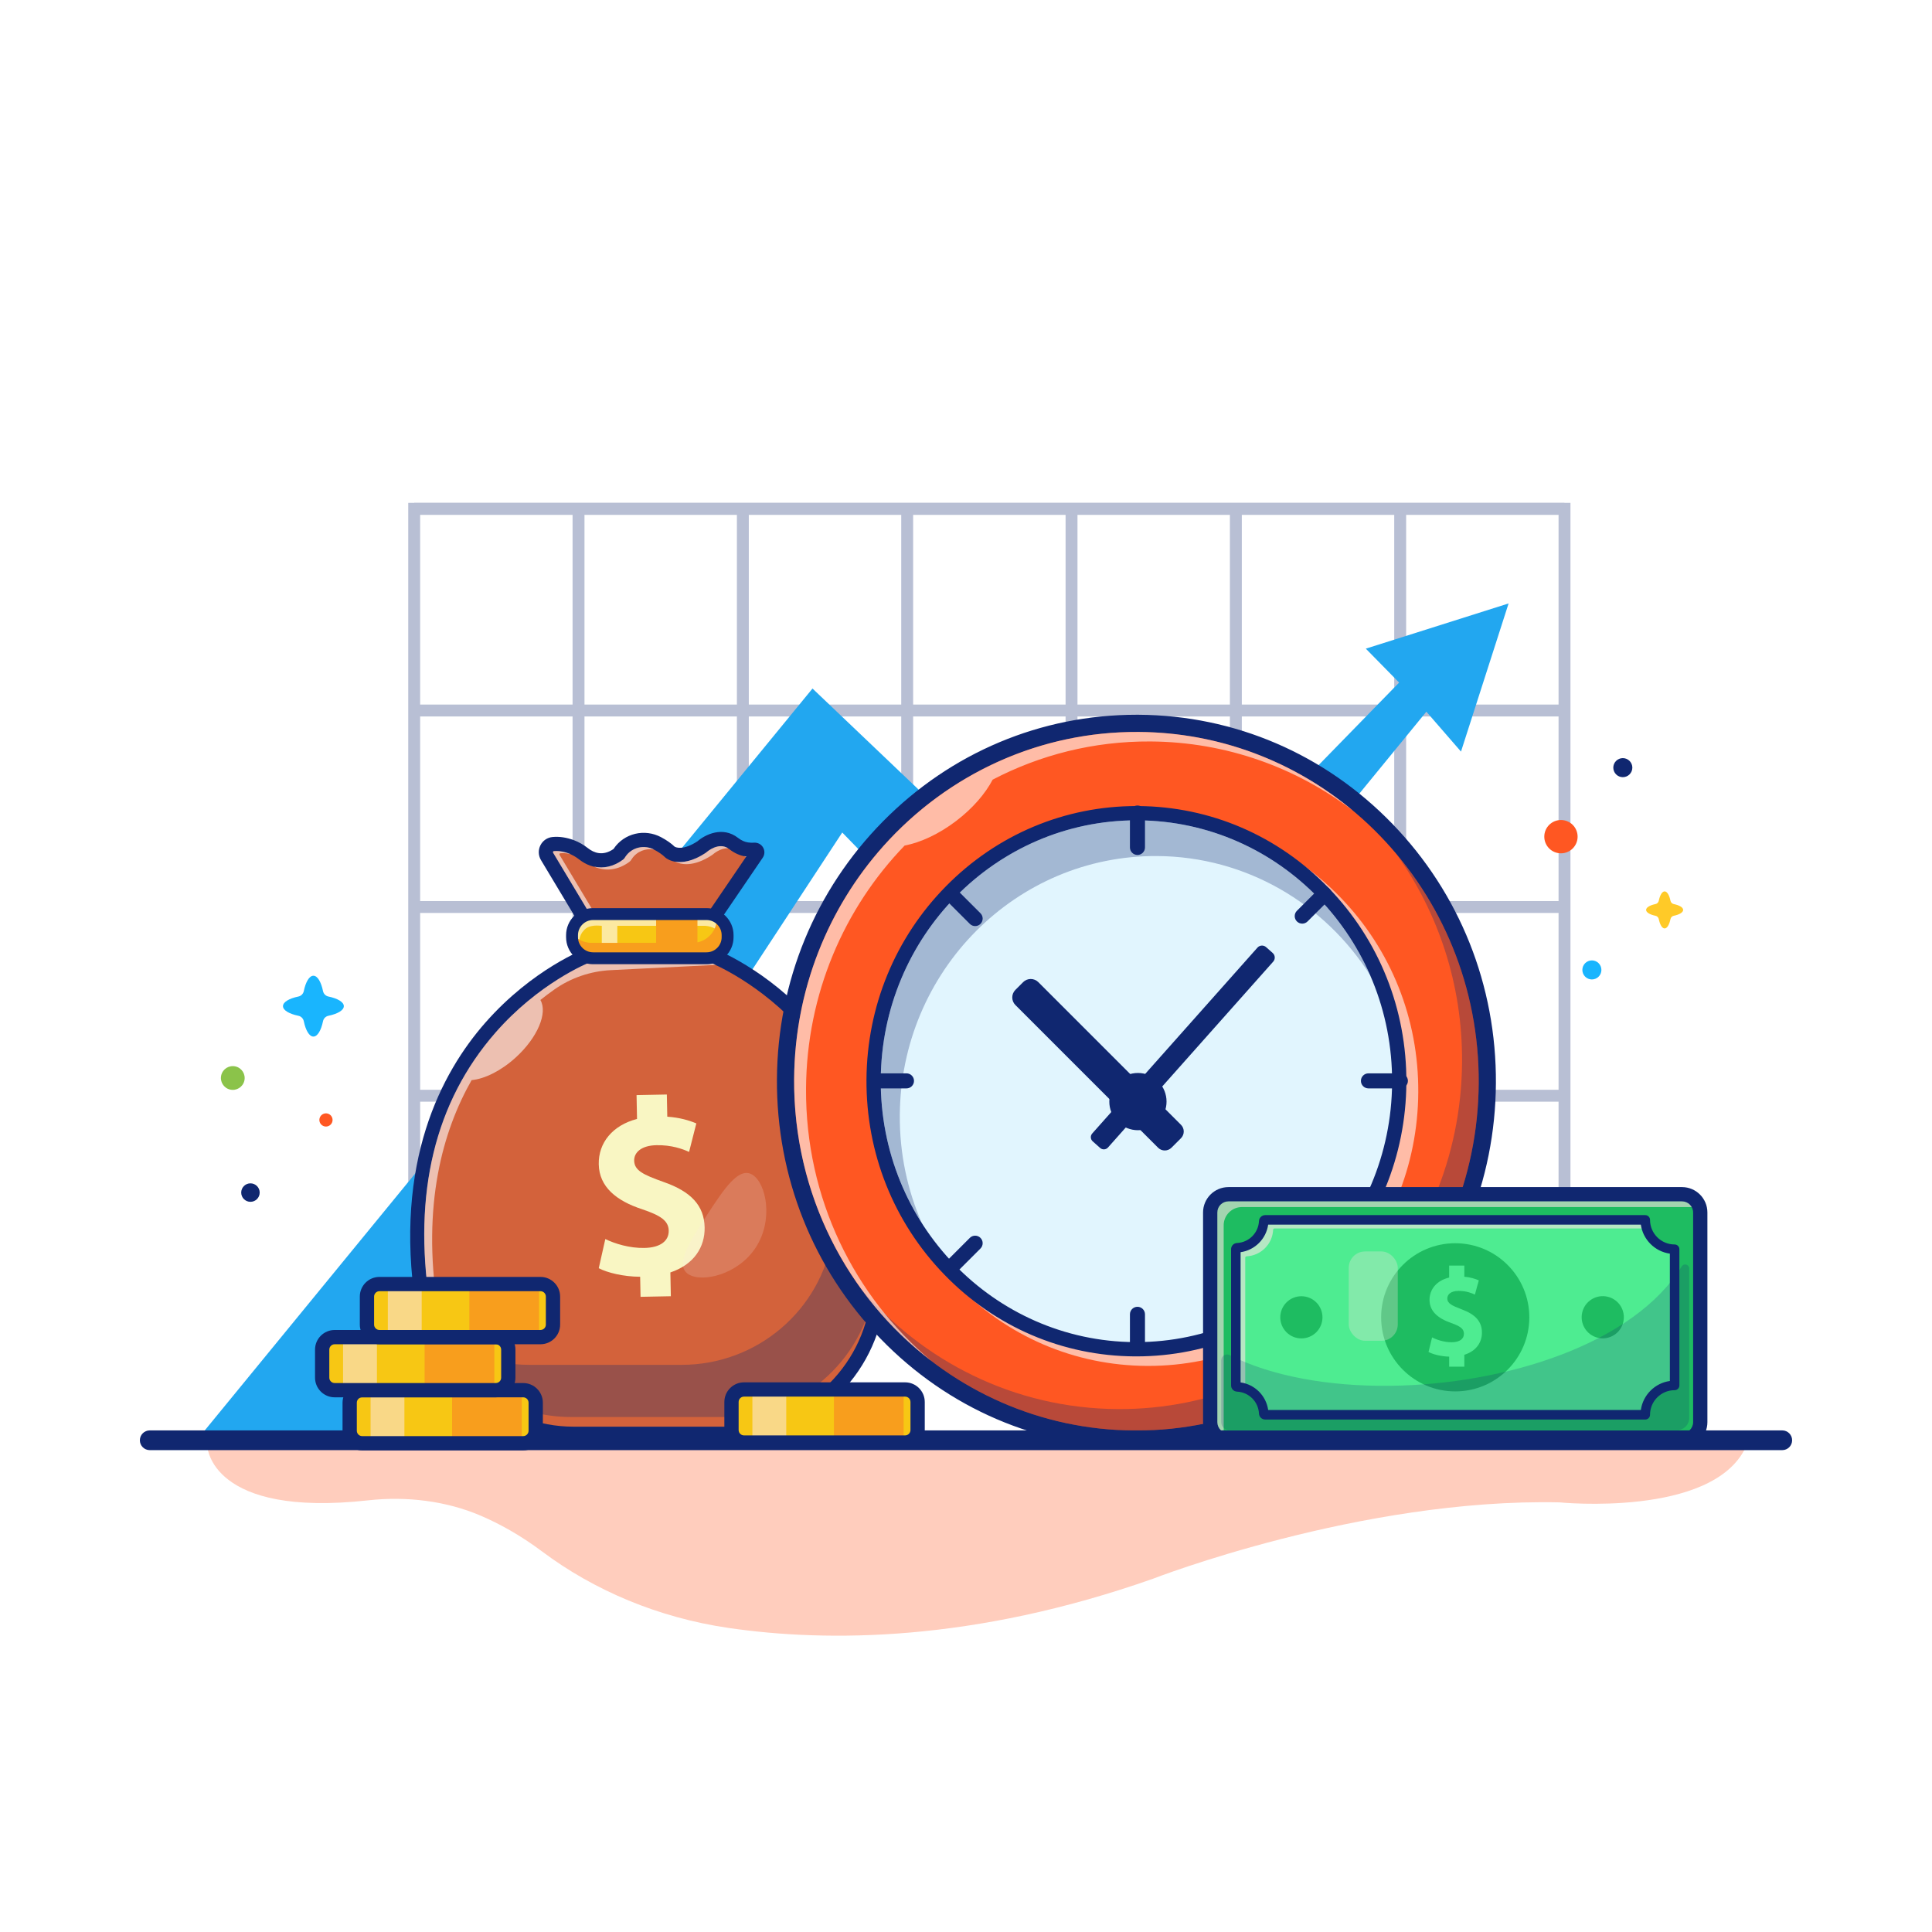<?xml version="1.0" encoding="UTF-8"?>
<svg id="uuid-6a305fb1-0f17-4c6e-b092-f65068b920d5" data-name="Layer 1" xmlns="http://www.w3.org/2000/svg" viewBox="0 0 4000 4000">
  <defs>
    <style>
      .uuid-61104e3d-c0b5-428a-a99f-cda19e49cab1 {
        fill: #f89e1d;
      }

      .uuid-61104e3d-c0b5-428a-a99f-cda19e49cab1, .uuid-f0b2a7fa-2a15-4ea1-8fa8-64b09bc34f6b, .uuid-b365e096-c5bf-4baa-8baa-c302db86ed4d, .uuid-2488e1a8-5c0f-469a-a015-461756a56465, .uuid-78ad6b02-e408-44a7-92a3-2558e13a2b1c, .uuid-ad22c620-a4c7-4479-ad1d-81949ae1ef61, .uuid-821f9a29-bcd3-4ec9-b2c6-da20a2f95c7b, .uuid-64ba3af1-7ee7-44fb-aee5-b5c70802f99e, .uuid-aca2bbeb-3c79-44c9-aab7-86b63b52abaa, .uuid-643489dd-b678-4675-81a3-a92ebe2ccaa8, .uuid-6f00406d-9b17-4074-a938-f3f1dfcb5f05, .uuid-203e65da-a239-4bad-846c-fbb7ad4885ab, .uuid-af5ae2cb-3dc9-4f5c-854f-003e98435fab, .uuid-27213c59-0202-45e4-bce1-643b3d226d03, .uuid-bd2dd4fc-9238-4b91-a27b-d031295df366 {
        stroke-width: 0px;
      }

      .uuid-f0b2a7fa-2a15-4ea1-8fa8-64b09bc34f6b {
        fill: #e1f5fe;
      }

      .uuid-b365e096-c5bf-4baa-8baa-c302db86ed4d {
        fill: #19b5fe;
      }

      .uuid-f0352e30-dbf6-4c08-934f-55ec34494f0c {
        opacity: .6;
      }

      .uuid-2488e1a8-5c0f-469a-a015-461756a56465 {
        fill: #1ebc61;
      }

      .uuid-556a40c5-b160-401d-a706-5b5c06827cf1 {
        opacity: .2;
      }

      .uuid-78ad6b02-e408-44a7-92a3-2558e13a2b1c {
        fill: #f9f6c3;
      }

      .uuid-ad22c620-a4c7-4479-ad1d-81949ae1ef61 {
        fill: #8bc34a;
      }

      .uuid-821f9a29-bcd3-4ec9-b2c6-da20a2f95c7b {
        fill: #102770;
      }

      .uuid-44ea8a8b-ad32-40ef-8ced-61f38b72f82a {
        opacity: .19;
      }

      .uuid-64ba3af1-7ee7-44fb-aee5-b5c70802f99e {
        fill: #fff;
      }

      .uuid-dc1d4974-8dc2-457d-9ce9-48d644511761 {
        opacity: .3;
      }

      .uuid-aca2bbeb-3c79-44c9-aab7-86b63b52abaa {
        fill: #f7c714;
      }

      .uuid-2eee77fe-cc89-4e6f-824a-12f95d5690af {
        opacity: .55;
      }

      .uuid-643489dd-b678-4675-81a3-a92ebe2ccaa8 {
        fill: #22a7f0;
      }

      .uuid-6f00406d-9b17-4074-a938-f3f1dfcb5f05 {
        fill: #d3623b;
      }

      .uuid-203e65da-a239-4bad-846c-fbb7ad4885ab {
        fill: #ff5722;
      }

      .uuid-af5ae2cb-3dc9-4f5c-854f-003e98435fab {
        fill: #fce5e5;
      }

      .uuid-27213c59-0202-45e4-bce1-643b3d226d03 {
        fill: #4eec91;
      }

      .uuid-bd2dd4fc-9238-4b91-a27b-d031295df366 {
        fill: #ffca28;
      }
    </style>
  </defs>
  <rect class="uuid-64ba3af1-7ee7-44fb-aee5-b5c70802f99e" width="4000" height="4000"/>
  <g class="uuid-dc1d4974-8dc2-457d-9ce9-48d644511761">
    <polygon class="uuid-821f9a29-bcd3-4ec9-b2c6-da20a2f95c7b" points="3251.48 2739.61 3226.85 2739.61 3226.85 1065.79 869.86 1065.79 869.86 2739.61 845.23 2739.61 845.23 1041.16 3251.48 1041.16 3251.48 2739.61"/>
    <rect class="uuid-821f9a29-bcd3-4ec9-b2c6-da20a2f95c7b" x="857.53" y="1041.2" width="2381.63" height="24.63"/>
    <rect class="uuid-821f9a29-bcd3-4ec9-b2c6-da20a2f95c7b" x="857.53" y="1458.71" width="2381.63" height="24.63"/>
    <rect class="uuid-821f9a29-bcd3-4ec9-b2c6-da20a2f95c7b" x="857.53" y="1865.53" width="2381.63" height="24.63"/>
    <rect class="uuid-821f9a29-bcd3-4ec9-b2c6-da20a2f95c7b" x="857.53" y="2256.29" width="2381.63" height="24.63"/>
    <rect class="uuid-821f9a29-bcd3-4ec9-b2c6-da20a2f95c7b" x="857.53" y="2727.33" width="2381.63" height="24.63"/>
    <rect class="uuid-821f9a29-bcd3-4ec9-b2c6-da20a2f95c7b" x="1185.46" y="1053.47" width="24.63" height="1686.14"/>
    <rect class="uuid-821f9a29-bcd3-4ec9-b2c6-da20a2f95c7b" x="1525.69" y="1053.47" width="24.63" height="1686.14"/>
    <rect class="uuid-821f9a29-bcd3-4ec9-b2c6-da20a2f95c7b" x="1865.92" y="1053.47" width="24.63" height="1686.14"/>
    <rect class="uuid-821f9a29-bcd3-4ec9-b2c6-da20a2f95c7b" x="2206.16" y="1053.47" width="24.63" height="1686.14"/>
    <rect class="uuid-821f9a29-bcd3-4ec9-b2c6-da20a2f95c7b" x="2546.39" y="1053.47" width="24.63" height="1686.14"/>
    <rect class="uuid-821f9a29-bcd3-4ec9-b2c6-da20a2f95c7b" x="2886.62" y="1053.47" width="24.63" height="1686.14"/>
  </g>
  <polygon class="uuid-643489dd-b678-4675-81a3-a92ebe2ccaa8" points="420.86 2965.25 1682.2 1425.52 2305.48 2019.24 2896.73 1413.21 2827.76 1342.97 3123.38 1249.36 3024.84 1556.09 2953.14 1473.49 2413.88 2132.56 2277.89 2272.91 1743.79 1723.61 925.89 2970.17 420.86 2965.25"/>
  <g>
    <g>
      <path class="uuid-6f00406d-9b17-4074-a938-f3f1dfcb5f05" d="m1469.82,1976.67l-124.44-25.62-124.44,25.62s-431.88,159.85-345.63,725.03c23.47,153.82,156.84,266.85,312.44,266.85h315.26c155.6,0,288.96-113.03,312.44-266.85,86.25-565.18-345.63-725.03-345.63-725.03Z"/>
      <path class="uuid-821f9a29-bcd3-4ec9-b2c6-da20a2f95c7b" d="m1503.01,2983.34h-315.26c-78.88,0-155.36-28.15-215.35-79.27-60.16-51.26-99.82-122.33-111.7-200.13-45.41-297.58,53.23-483.16,143.98-586.45,98.52-112.13,206.58-153,211.13-154.68.7-.26,1.42-.46,2.15-.62l124.44-25.62c1.97-.41,3.99-.41,5.96,0l124.44,25.62c.73.15,1.45.36,2.15.62,4.55,1.68,112.61,42.55,211.13,154.68,90.75,103.28,189.39,288.86,143.98,586.45-11.87,77.79-51.54,148.87-111.7,200.13-59.99,51.12-136.47,79.27-215.35,79.27Zm-277.89-992.43c-10.74,4.25-110.34,45.56-199.17,147.17-125.25,143.25-171.02,332.14-136.03,561.41,22.12,144.97,150.16,254.3,297.83,254.3h315.26c147.67,0,275.7-109.32,297.83-254.3,43.69-286.33-50.36-463.92-136.96-562.48-88.85-101.13-187.49-141.87-198.23-146.1l-120.27-24.76-120.26,24.76Z"/>
    </g>
    <g class="uuid-dc1d4974-8dc2-457d-9ce9-48d644511761">
      <path class="uuid-821f9a29-bcd3-4ec9-b2c6-da20a2f95c7b" d="m897.35,2755.59c51.52,106.66,161.15,178.19,284.91,178.19h315.26c155.6,0,288.96-113.03,312.44-266.85,14.16-92.79,14.29-174.59,4.72-246.61.88,4.78,1.71,9.62,2.5,14.49-20.96-129.13-73.58-225.32-131.75-295.27,2.64,3.19,5.27,6.43,7.89,9.72,13.3,38.75,23.63,81.36,29.85,128.1,0,0,0,0,0-.01,14.79,80.16,17.27,173.44.77,281.58-23.47,153.82-156.84,266.85-312.44,266.85h-315.26c-74.67,0-144.16-26.11-198.9-70.19,0,0,0,0,0,0Z"/>
    </g>
    <g class="uuid-f0352e30-dbf6-4c08-934f-55ec34494f0c">
      <path class="uuid-64ba3af1-7ee7-44fb-aee5-b5c70802f99e" d="m1264.6,2008.59l217.3-10.84c-8.37-3.94-14.06-6.26-16.18-7.1l-120.34-24.77-120.33,24.77c-10.66,4.22-110.36,45.53-199.27,147.22-125.32,143.32-171.11,332.28-136.11,561.64,15.45,101.28,82.59,185.12,171.97,226.55-81.27-44.13-141.29-124.08-155.84-219.42-32.43-212.48,10.84-365.24,70.64-470.37,26.63-2.45,60.55-18.95,90.98-46.54,45.47-41.23,67.03-92.64,51.39-119.37,9.78-7.8,19.35-14.96,28.56-21.47,34.44-24.32,75.13-38.21,117.24-40.31Zm99.08-38.15l24.88,5.12-42.52-1.49,17.64-3.63Z"/>
    </g>
    <g>
      <path class="uuid-6f00406d-9b17-4074-a938-f3f1dfcb5f05" d="m1209.84,1901.64l-77.15-128.58c-6.31-10.51.35-24.19,12.54-25.4,9.8-.97,22.56-.02,37.97,5.74,9.21,3.44,17.69,8.58,25.43,14.64,11.84,9.26,39.63,24.71,72.57,0,0,0,.58-1.05,1.75-2.78,17.39-25.72,51.62-33.43,79.01-18.8,8.8,4.7,18.22,10.75,25.38,17.92,0,0,21.96,18.3,65.88-10.98,0,0,34.45-31.32,65.69-7.05,8.19,6.36,17.61,10.98,27.88,12.45,4.74.68,9.97,1.01,15.29.6,4.41-.34,7.3,4.46,4.81,8.11l-110.01,161.57-230.58,10.98-16.47-38.43Z"/>
      <path class="uuid-821f9a29-bcd3-4ec9-b2c6-da20a2f95c7b" d="m1226.3,1954.86c-5.89,0-11.25-3.5-13.58-8.96l-16.07-37.51-76.63-127.72c-5.62-9.37-6.04-20.8-1.13-30.57,4.86-9.67,14.16-16.08,24.89-17.14,14.15-1.4,29.14.83,44.61,6.6,9.95,3.72,19.83,9.39,29.37,16.85,11.76,9.2,30.26,16.69,52.45,1.36.16-.25.34-.51.52-.78,21.53-31.84,63.76-41.96,98.21-23.55,11.37,6.08,20.73,12.63,27.85,19.5,2.73,1.56,17.69,8.24,47.41-11.27,15.63-13.65,51.94-31.71,83.79-6.97,6.8,5.29,13.84,8.48,20.9,9.48,4.29.61,8.35.78,12.06.49,7.84-.54,15.06,3.22,18.95,9.95,3.87,6.69,3.57,14.82-.78,21.22l-110.01,161.58c-2.61,3.84-6.88,6.23-11.52,6.45l-230.58,10.98c-.24,0-.47.01-.71.01Zm-74.23-192.74c-1.82,0-3.62.09-5.38.26-.26.02-.94.09-1.39,1-.25.49-.44,1.25.07,2.09l77.15,128.58c.34.57.65,1.17.91,1.78l12.43,29,212.97-10.14,96.14-141.2c-.08-.01-.17-.02-.25-.03-12.21-1.74-23.94-6.93-34.86-15.41-21.16-16.44-46.42,6.08-46.67,6.31-.55.5-1.13.95-1.75,1.36-51.61,34.41-80.43,12.63-83.54,10.03-.34-.29-.67-.59-.99-.9-5.1-5.1-12.67-10.4-21.9-15.33-21.06-11.25-46.77-5.22-59.8,14.05-.63.94-1.01,1.56-1.11,1.75-1,1.75-2.4,3.36-4.01,4.58-28.88,21.65-62.73,21.58-90.55-.19-7.15-5.59-14.38-9.78-21.5-12.44-9.14-3.42-17.84-5.14-25.95-5.14Z"/>
    </g>
    <g class="uuid-f0352e30-dbf6-4c08-934f-55ec34494f0c">
      <path class="uuid-64ba3af1-7ee7-44fb-aee5-b5c70802f99e" d="m1544.73,1774.28l.68-1c-.22-.03-.45-.06-.67-.09-1.64-.23-3.26-.54-4.88-.9,1.61.72,3.23,1.4,4.86,1.99Z"/>
    </g>
    <g class="uuid-f0352e30-dbf6-4c08-934f-55ec34494f0c">
      <path class="uuid-64ba3af1-7ee7-44fb-aee5-b5c70802f99e" d="m1474.69,1769.96c.56-.38,1.16-.84,1.66-1.29.79-.71,15.23-13.32,31.34-12.37-20.55-13.18-43.73,7-44.74,7.91-.51.45-1.1.92-1.66,1.29-28.48,18.99-49.96,20.82-64.01,18.24,11.13,5.73,37.38,12.93,77.42-13.77Z"/>
    </g>
    <g class="uuid-f0352e30-dbf6-4c08-934f-55ec34494f0c">
      <path class="uuid-64ba3af1-7ee7-44fb-aee5-b5c70802f99e" d="m1236.59,1900.39c-.26-.6-.56-1.19-.89-1.75l-77.15-128.58c-.56-.94-.35-1.79-.07-2.34.52-1.03,1.33-1.11,1.6-1.14,1.77-.18,3.57-.26,5.41-.26,5.1,0,10.45.76,15.98,2.11-1.11-.49-2.23-1-3.33-1.42-9.17-3.43-17.91-5.16-26.05-5.16-1.83,0-3.63.09-5.41.26-.27.03-1.08.1-1.6,1.14-.28.55-.49,1.4.07,2.34l77.15,128.58c.34.56.64,1.15.89,1.75l12.5,29.17,11.26-.54-10.36-24.16Z"/>
    </g>
    <g class="uuid-f0352e30-dbf6-4c08-934f-55ec34494f0c">
      <path class="uuid-64ba3af1-7ee7-44fb-aee5-b5c70802f99e" d="m1303.33,1784.14c1.59-1.19,2.97-2.79,3.95-4.52.1-.19.48-.81,1.11-1.75,10.25-15.15,28.29-22.11,45.79-19.04-21-10.65-46.29-4.52-59.2,14.57-.64.94-1.01,1.56-1.11,1.75-.99,1.73-2.36,3.32-3.95,4.52-18.96,14.22-40.07,18.98-60.19,14.41,23.91,10.77,50.37,7.48,73.6-9.94Z"/>
    </g>
    <g>
      <rect class="uuid-aca2bbeb-3c79-44c9-aab7-86b63b52abaa" x="1184.34" y="1892.49" width="322.09" height="91.5" rx="43.64" ry="43.64"/>
      <path class="uuid-821f9a29-bcd3-4ec9-b2c6-da20a2f95c7b" d="m1462.79,1985.65h-234.81c-24.98,0-45.3-20.32-45.3-45.3v-4.23c0-24.98,20.32-45.29,45.3-45.29h234.81c24.98,0,45.29,20.32,45.29,45.29v4.23c0,24.98-20.32,45.3-45.29,45.3Zm-234.81-91.5c-23.15,0-41.98,18.83-41.98,41.98v4.23c0,23.15,18.84,41.98,41.98,41.98h234.81c23.15,0,41.98-18.84,41.98-41.98v-4.23c0-23.15-18.83-41.98-41.98-41.98h-234.81Z"/>
    </g>
    <g class="uuid-f0352e30-dbf6-4c08-934f-55ec34494f0c">
      <path class="uuid-64ba3af1-7ee7-44fb-aee5-b5c70802f99e" d="m1500.83,1941.54v1.11c-6.38-11.47-17.15-20.21-29.96-23.91-4.39-1.29-9.11-1.99-13.87-1.99h-178.9v65.52h-32.14v-65.47c-3.84.09-26.96-4.2-37.94,10.44-8.92,8.88-10.34,25.26-10.61,38.67-4.07-7.21-6.38-15.54-6.38-24.37,0-13.83,5.64-26.36,14.75-35.47,6.2-6.2,14.01-10.82,22.75-13.09,4.07-1.11,8.32-1.66,12.72-1.66h209.37c4.81,0,9.48.69,13.87,1.99,20.95,6.06,36.34,25.43,36.34,48.23Z"/>
    </g>
    <path class="uuid-61104e3d-c0b5-428a-a99f-cda19e49cab1" d="m1497.17,1934.22c0,13.83-5.64,26.36-14.75,35.47-5.83,5.83-13.09,10.26-21.18,12.67-4.53,1.34-9.34,2.08-14.29,2.08h-209.37c-4.67,0-9.16-.65-13.46-1.85-20.72-5.78-36.11-24.65-36.71-46.98,6.29,6.89,14.43,12.02,23.63,14.61,4.3,1.2,8.79,1.85,13.46,1.85h133.95v-61.54h85.54v60.48c1.43-.28,2.82-.6,4.16-1.02,8.09-2.4,15.35-6.84,21.18-12.67,9.11-9.11,14.75-21.64,14.75-35.47,0-.46,0-.88-.05-1.34,8.18,8.92,13.13,20.76,13.13,33.71Z"/>
    <path class="uuid-821f9a29-bcd3-4ec9-b2c6-da20a2f95c7b" d="m1462.79,1996.32h-234.81c-30.86,0-55.96-25.11-55.96-55.96v-4.23c0-30.86,25.1-55.96,55.96-55.96h234.81c30.86,0,55.96,25.1,55.96,55.96v4.23c0,30.86-25.1,55.96-55.96,55.96Zm-234.81-91.5c-17.27,0-31.32,14.05-31.32,31.31v4.23c0,17.27,14.05,31.32,31.32,31.32h234.81c17.27,0,31.31-14.05,31.31-31.32v-4.23c0-17.27-14.05-31.31-31.31-31.31h-234.81Z"/>
    <path class="uuid-78ad6b02-e408-44a7-92a3-2558e13a2b1c" d="m1458.87,2541.21c.8,40.54-22.01,76.95-70.93,93.25l.97,49.23-62.72,1.24-.82-41.53c-34.76-.16-68.35-8.54-85.7-17.73l13.57-60.32c19.76,9.57,49.98,19.01,80.98,18.39,33.41-.66,50.72-14.85,50.3-35.83-.4-19.99-15.88-31.13-54.78-44.21-53.76-17.52-89.16-46.42-90.09-93.18-.87-44.21,28.22-80.61,79.25-93.84l-.98-49.37,62.72-1.24.91,45.91c25.33,1.76,45.01,7.52,60.12,13.93l-15.01,59.01c-12.98-5.96-36.11-14.55-67.54-13.93-31.5.62-46.47,15.19-46.14,31.93.41,20.48,18.73,29.16,60.5,44.09,57.2,19.85,84.48,48.92,85.38,94.19Z"/>
    <g class="uuid-44ea8a8b-ad32-40ef-8ced-61f38b72f82a">
      <path class="uuid-af5ae2cb-3dc9-4f5c-854f-003e98435fab" d="m1564.81,2582.69c-36.83,56.73-111.63,73.54-139.73,55.31-28.1-18.24,1.16-64.62,37.98-121.35,36.83-56.73,67.28-102.33,95.38-84.1,28.1,18.24,43.19,93.41,6.37,150.14Z"/>
    </g>
  </g>
  <g>
    <g>
      <path class="uuid-203e65da-a239-4bad-846c-fbb7ad4885ab" d="m2348.29,2979.51c-400.58-2.47-724.43-336.86-721.91-745.41,1.21-197.05,77.36-382.07,214.4-520.99,137.08-138.96,318.97-215.48,512.16-215.48h4.47c194.12,1.21,376.12,79.45,512.49,220.32,136.27,140.77,210.65,327.26,209.43,525.1-1.21,197.05-77.36,382.08-214.4,521-137.09,138.96-318.97,215.48-512.16,215.48h-4.47Z"/>
      <path class="uuid-821f9a29-bcd3-4ec9-b2c6-da20a2f95c7b" d="m2352.93,1515.42c1.45,0,2.91,0,4.36.01,391.39,2.41,706.68,328.12,704.22,727.5-2.45,397.89-319.37,718.79-708.76,718.79-1.46,0-2.91,0-4.36-.01-391.39-2.41-706.68-328.12-704.22-727.5,2.45-397.89,319.37-718.78,708.76-718.79m0-35.6h0c-197.98,0-384.37,78.41-524.83,220.78-140.33,142.24-218.29,331.67-219.53,533.38-1.25,202.53,74.91,393.45,214.44,537.59,139.72,144.34,326.23,224.5,525.16,225.73,1.53,0,3.05.01,4.58.01,197.98,0,384.37-78.41,524.83-220.78,140.33-142.24,218.29-331.67,219.53-533.39,1.25-202.53-74.91-393.45-214.44-537.59-139.72-144.34-326.23-224.5-525.16-225.73-1.53,0-3.05-.01-4.58-.01h0Z"/>
    </g>
    <g class="uuid-dc1d4974-8dc2-457d-9ce9-48d644511761">
      <path class="uuid-821f9a29-bcd3-4ec9-b2c6-da20a2f95c7b" d="m2890.52,1767.35c86.68,120.79,137.5,270,136.51,431.23-2.46,399.38-321.73,721.18-713.12,718.78-213.44-1.31-404.24-98.79-533.23-251.92,128.03,178.42,334.33,294.83,567.72,296.26,391.39,2.41,710.66-319.4,713.12-718.78,1.12-181.58-63.46-347.92-171-475.58Z"/>
    </g>
    <g class="uuid-f0352e30-dbf6-4c08-934f-55ec34494f0c">
      <path class="uuid-64ba3af1-7ee7-44fb-aee5-b5c70802f99e" d="m2775.37,1858.09c-104.92-108.39-244.98-168.59-394.38-169.51h-3.44s0-.01,0-.01c-148.68,0-288.65,58.88-394.13,165.8-105.36,106.8-163.9,249.03-164.83,400.47-.94,152.06,56.25,295.41,161.01,403.63,104.92,108.39,244.98,168.59,394.38,169.51h3.44c148.68.01,288.65-58.87,394.13-165.79,105.36-106.8,163.9-249.03,164.83-400.47.94-152.06-56.25-295.41-161.01-403.63Z"/>
    </g>
    <g>
      <path class="uuid-f0b2a7fa-2a15-4ea1-8fa8-64b09bc34f6b" d="m2349.43,2793.49c-300.03-1.85-542.59-252.28-540.7-558.27.91-147.57,57.93-286.14,160.57-390.19,102.67-104.08,238.91-161.4,383.61-161.4h3.35c300.03,1.86,542.59,252.29,540.7,558.28-.91,147.57-57.93,286.15-160.57,390.19-102.67,104.08-238.91,161.4-383.6,161.4h-3.35Z"/>
      <path class="uuid-821f9a29-bcd3-4ec9-b2c6-da20a2f95c7b" d="m2352.91,1698.42c1.09,0,2.17,0,3.26,0,292.34,1.8,527.85,245.09,526.01,543.39-1.83,297.2-238.54,536.89-529.4,536.89-1.09,0-2.17,0-3.26,0-292.34-1.8-527.85-245.09-526.01-543.4,1.83-297.2,238.54-536.89,529.4-536.89m0-29.56h0c-148.68,0-288.65,58.88-394.13,165.8-105.36,106.8-163.9,249.02-164.83,400.47-.94,152.06,56.25,295.41,161.01,403.64,104.92,108.39,244.98,168.59,394.38,169.51h3.44c148.68,0,288.65-58.87,394.13-165.79,105.36-106.8,163.9-249.03,164.83-400.48.94-152.06-56.25-295.4-161.01-403.63-104.92-108.39-244.98-168.59-394.38-169.51h-3.44Z"/>
    </g>
    <g class="uuid-dc1d4974-8dc2-457d-9ce9-48d644511761">
      <path class="uuid-821f9a29-bcd3-4ec9-b2c6-da20a2f95c7b" d="m1862.93,2309.22c1.84-298.31,240.31-538.68,532.66-536.88,184.97,1.14,347.15,98.97,440.89,246.22-82.04-187.57-265.88-318.81-480.31-320.13-292.34-1.8-530.82,238.57-532.66,536.88-.67,109.57,30.7,211.69,85.12,297.17-29.81-68.16-46.19-143.76-45.7-223.27Z"/>
    </g>
    <g>
      <path class="uuid-821f9a29-bcd3-4ec9-b2c6-da20a2f95c7b" d="m2354.99,1770.11c-8.6,0-15.58-6.98-15.58-15.58v-71.23c0-8.6,6.98-15.58,15.58-15.58s15.58,6.98,15.58,15.58v71.23c0,8.6-6.98,15.58-15.58,15.58Z"/>
      <path class="uuid-821f9a29-bcd3-4ec9-b2c6-da20a2f95c7b" d="m2354.99,2807.96c-8.6,0-15.58-6.98-15.58-15.58v-71.23c0-8.6,6.98-15.58,15.58-15.58s15.58,6.98,15.58,15.58v71.23c0,8.6-6.98,15.58-15.58,15.58Z"/>
    </g>
    <g>
      <g>
        <path class="uuid-64ba3af1-7ee7-44fb-aee5-b5c70802f99e" d="m2741.64,1851.2l-45.51,45.51,45.51-45.51Z"/>
        <path class="uuid-821f9a29-bcd3-4ec9-b2c6-da20a2f95c7b" d="m2696.13,1912.29c-3.99,0-7.97-1.52-11.01-4.56-6.08-6.08-6.08-15.94,0-22.03l45.52-45.51c6.09-6.09,15.94-6.08,22.03,0,6.08,6.08,6.08,15.94,0,22.03l-45.52,45.51c-3.04,3.04-7.03,4.56-11.01,4.56Z"/>
      </g>
      <g>
        <path class="uuid-64ba3af1-7ee7-44fb-aee5-b5c70802f99e" d="m2018.94,2573.9l-50.6,50.6,50.6-50.6Z"/>
        <path class="uuid-821f9a29-bcd3-4ec9-b2c6-da20a2f95c7b" d="m1968.34,2640.07c-3.99,0-7.97-1.52-11.01-4.56-6.08-6.08-6.08-15.94,0-22.03l50.6-50.6c6.08-6.08,15.94-6.08,22.03,0,6.08,6.08,6.08,15.94,0,22.03l-50.6,50.6c-3.04,3.04-7.03,4.56-11.01,4.56Z"/>
      </g>
    </g>
    <g>
      <path class="uuid-821f9a29-bcd3-4ec9-b2c6-da20a2f95c7b" d="m2899.35,2253.42h-66.14c-8.6,0-15.58-6.98-15.58-15.58s6.98-15.58,15.58-15.58h66.14c8.6,0,15.58,6.98,15.58,15.58s-6.98,15.58-15.58,15.58Z"/>
      <path class="uuid-821f9a29-bcd3-4ec9-b2c6-da20a2f95c7b" d="m1876.77,2253.42h-66.14c-8.6,0-15.58-6.98-15.58-15.58s6.98-15.58,15.58-15.58h66.14c8.6,0,15.58,6.98,15.58,15.58s-6.98,15.58-15.58,15.58Z"/>
    </g>
    <g>
      <g>
        <path class="uuid-64ba3af1-7ee7-44fb-aee5-b5c70802f99e" d="m2741.64,2624.5l-50.6-50.6,50.6,50.6Z"/>
        <path class="uuid-821f9a29-bcd3-4ec9-b2c6-da20a2f95c7b" d="m2741.64,2640.07c-3.99,0-7.97-1.52-11.01-4.56l-50.6-50.6c-6.08-6.08-6.08-15.94,0-22.03,6.08-6.08,15.94-6.08,22.03,0l50.6,50.6c6.08,6.08,6.08,15.94,0,22.03-3.04,3.04-7.03,4.56-11.01,4.56Z"/>
      </g>
      <g>
        <path class="uuid-64ba3af1-7ee7-44fb-aee5-b5c70802f99e" d="m2018.94,1901.8l-50.6-50.6,50.6,50.6Z"/>
        <path class="uuid-821f9a29-bcd3-4ec9-b2c6-da20a2f95c7b" d="m2018.94,1917.37c-3.99,0-7.97-1.52-11.01-4.56l-50.6-50.6c-6.08-6.08-6.08-15.94,0-22.03s15.94-6.08,22.03,0l50.6,50.6c6.08,6.08,6.08,15.94,0,22.03-3.04,3.04-7.03,4.56-11.01,4.56Z"/>
      </g>
    </g>
    <g class="uuid-f0352e30-dbf6-4c08-934f-55ec34494f0c">
      <path class="uuid-64ba3af1-7ee7-44fb-aee5-b5c70802f99e" d="m2357.3,1515.44c-102.56-.63-200.15,21.03-288.41,60.49-91.77,41.03-173.42,101.32-240.01,175.9-113.75,127.41-183.57,296.48-184.71,482.38-1.47,238.62,110.52,450.91,284.37,583.69-159.71-133.56-261.13-336.84-259.73-563.98,1.21-196.24,78.94-373.72,204.11-503.24,32.89-6.33,70.84-23.68,106.57-50.85,34.36-26.13,60.55-56.67,75.75-85.66,97.96-51.16,209.07-79.75,326.7-79.03,157.54.97,302.73,54.35,419.85,143.8-121.1-101.27-275.7-162.47-444.49-163.51Z"/>
    </g>
    <circle class="uuid-821f9a29-bcd3-4ec9-b2c6-da20a2f95c7b" cx="2355.96" cy="2280.72" r="59.25" transform="translate(-922.67 2333.93) rotate(-45)"/>
    <path class="uuid-821f9a29-bcd3-4ec9-b2c6-da20a2f95c7b" d="m2277.72,2376.72l-15.42-13.71c-4.75-4.22-5.18-11.5-.96-16.25l342.08-384.8c4.65-5.23,12.65-5.7,17.88-1.05l13.7,12.18c5.23,4.65,5.7,12.65,1.05,17.88l-342.08,384.8c-4.22,4.75-11.5,5.18-16.25.95Z"/>
    <path class="uuid-821f9a29-bcd3-4ec9-b2c6-da20a2f95c7b" d="m2261.46,1974.11h22.62c12.27,0,22.23,9.96,22.23,22.23v417.69c0,10.84-8.8,19.64-19.64,19.64h-27.81c-10.84,0-19.64-8.8-19.64-19.64v-417.69c0-12.27,9.96-22.23,22.23-22.23Z" transform="translate(-892.7 2252.59) rotate(-45)"/>
  </g>
  <g>
    <rect class="uuid-2488e1a8-5c0f-469a-a015-461756a56465" x="2505.57" y="2472.53" width="1014.65" height="509.68" rx="37.77" ry="37.77"/>
    <g class="uuid-f0352e30-dbf6-4c08-934f-55ec34494f0c">
      <path class="uuid-af5ae2cb-3dc9-4f5c-854f-003e98435fab" d="m3524.11,2501.66c-4.25-1.66-8.88-2.58-13.73-2.58h-939.12c-20.85,0-37.77,16.92-37.77,37.77v434.15c0,2.97.35,5.84,1.03,8.6-14.09-5.49-24.03-19.15-24.03-35.15v-434.15c0-20.85,16.92-37.77,37.77-37.77h939.12c17.87,0,32.88,12.46,36.74,29.13Z"/>
    </g>
    <path class="uuid-821f9a29-bcd3-4ec9-b2c6-da20a2f95c7b" d="m3482.46,2996.99h-939.13c-28.97,0-52.53-23.57-52.53-52.53v-434.17c0-28.97,23.57-52.53,52.53-52.53h939.13c28.97,0,52.53,23.57,52.53,52.53v434.17c0,28.97-23.57,52.53-52.53,52.53Zm-939.13-509.68c-12.67,0-22.97,10.31-22.97,22.97v434.17c0,12.67,10.31,22.97,22.97,22.97h939.13c12.67,0,22.97-10.31,22.97-22.97v-434.17c0-12.67-10.31-22.97-22.97-22.97h-939.13Z"/>
    <path class="uuid-27213c59-0202-45e4-bce1-643b3d226d03" d="m3467.12,2586.39v281.97c-33.56,0-60.76,27.2-60.76,60.76h-786.99c-1.6,0-2.87-1.28-2.95-2.88-1.45-29.63-25.25-53.4-54.88-54.85-1.6-.08-2.88-1.35-2.88-2.95v-282.14c0-1.6,1.28-2.87,2.88-2.95,29.64-1.45,53.43-25.22,54.88-54.85.08-1.6,1.35-2.88,2.95-2.88h786.99c0,33.56,27.2,60.76,60.76,60.76Z"/>
    <g class="uuid-f0352e30-dbf6-4c08-934f-55ec34494f0c">
      <path class="uuid-af5ae2cb-3dc9-4f5c-854f-003e98435fab" d="m3406.35,2525.63c0,6.16.92,12.1,2.62,17.7h-770.14c-1.59,0-2.87,1.27-2.94,2.87-1.45,29.66-25.24,53.41-54.9,54.86-1.59.07-2.87,1.35-2.87,2.94v270.7c-5.24-1.88-10.8-3.01-16.6-3.29-1.59-.07-2.87-1.34-2.87-2.94v-282.16c0-1.59,1.27-2.87,2.87-2.94,29.66-1.45,53.45-25.2,54.9-54.86.07-1.59,1.35-2.87,2.94-2.87h786.99Z"/>
    </g>
    <path class="uuid-821f9a29-bcd3-4ec9-b2c6-da20a2f95c7b" d="m3406.36,2938.97h-786.99c-6.83,0-12.45-5.37-12.79-12.24-1.22-24.73-20.79-44.29-45.52-45.5-6.88-.34-12.25-5.96-12.25-12.79v-282.14c0-6.84,5.38-12.46,12.25-12.79,24.74-1.21,44.31-20.77,45.52-45.49.34-6.88,5.96-12.25,12.79-12.25h786.99c5.44,0,9.85,4.41,9.85,9.85,0,28.07,22.84,50.91,50.91,50.91,5.44,0,9.85,4.41,9.85,9.85v281.98c0,5.44-4.41,9.85-9.85,9.85-28.07,0-50.91,22.84-50.91,50.91,0,5.44-4.41,9.85-9.85,9.85Zm-780.73-19.71h771.56c4.36-31.07,29.01-55.72,60.08-60.08v-263.64c-31.07-4.36-55.72-29.01-60.08-60.08h-771.56c-4.28,29.63-27.47,52.81-57.12,57.09v269.6c29.65,4.27,52.84,27.45,57.12,57.09Z"/>
    <circle class="uuid-2488e1a8-5c0f-469a-a015-461756a56465" cx="3012.9" cy="2727.37" r="153.38"/>
    <path class="uuid-27213c59-0202-45e4-bce1-643b3d226d03" d="m3068.23,2758.91c0,20.32-11.79,38.33-36.46,46.01v24.67h-31.43v-20.81c-17.41-.42-34.16-4.96-42.76-9.73l7.4-30.09c9.8,4.99,24.85,10.02,40.38,10.02,16.74,0,25.55-6.94,25.55-17.45s-7.65-15.75-27.01-22.69c-26.76-9.31-44.21-24.14-44.21-47.57,0-22.16,14.94-40.1,40.63-46.22v-24.74h31.43v23.01c12.67,1.13,22.48,4.21,29.98,7.57l-8.11,29.41c-6.44-3.11-17.94-7.65-33.7-7.65s-23.43,7.15-23.43,15.54c0,10.26,9.1,14.79,29.87,22.69,28.46,10.51,41.84,25.34,41.84,48.03Z"/>
    <circle class="uuid-2488e1a8-5c0f-469a-a015-461756a56465" cx="2694.37" cy="2727.37" r="43.67" transform="translate(-1139.38 2704.04) rotate(-45)"/>
    <circle class="uuid-2488e1a8-5c0f-469a-a015-461756a56465" cx="3318.45" cy="2727.37" r="43.67" transform="translate(-98.39 5330.43) rotate(-76.72)"/>
    <g class="uuid-dc1d4974-8dc2-457d-9ce9-48d644511761">
      <rect class="uuid-af5ae2cb-3dc9-4f5c-854f-003e98435fab" x="2792.47" y="2590.98" width="101.46" height="184.93" rx="33.79" ry="33.79"/>
    </g>
    <g class="uuid-556a40c5-b160-401d-a706-5b5c06827cf1">
      <path class="uuid-821f9a29-bcd3-4ec9-b2c6-da20a2f95c7b" d="m3497.35,2626.32v309.56c0,13.82-11.2,25.02-25.02,25.02h-927.57c-9,0-16.3-7.28-16.32-16.28v-.18s0-128.04,0-128.04c0-8.97,9.46-14.9,17.45-10.83,86.46,43.92,205.02,64.74,329.73,63.59h1.91c241.6-2.62,505.78-87.64,604.22-247.16,4.5-7.26,15.61-4.21,15.61,4.32Z"/>
    </g>
  </g>
  <g class="uuid-dc1d4974-8dc2-457d-9ce9-48d644511761">
    <path class="uuid-203e65da-a239-4bad-846c-fbb7ad4885ab" d="m429.4,2995.26s7.07,147.13,332.8,111.03c79.95-8.86,161.78,1.29,232.77,31.64,39.12,16.73,82.42,40.54,127.61,74.4,107.33,80.42,240.24,136.89,385.77,158.14,205.27,29.97,507.04,29.14,878.68-101.8,0,0,429.47-167.21,841.76-158.17,0,0,314.95,31.63,384.96-112.98l-3184.34-2.26Z"/>
  </g>
  <path class="uuid-821f9a29-bcd3-4ec9-b2c6-da20a2f95c7b" d="m3690,3002.33H310c-11.27,0-20.41-9.14-20.41-20.41s9.14-20.41,20.41-20.41h3380c11.27,0,20.41,9.14,20.41,20.41s-9.14,20.41-20.41,20.41Z"/>
  <g>
    <g>
      <path class="uuid-aca2bbeb-3c79-44c9-aab7-86b63b52abaa" d="m1109.14,2904.11v58.11c0,13.81-10.8,25.07-24.42,25.84-.46.03-.98.03-1.44.03h-333.44c-14.27,0-25.87-11.57-25.87-25.87v-58.11c0-14.3,11.6-25.87,25.87-25.87h333.44c14.27,0,25.87,11.57,25.87,25.87Z"/>
      <rect class="uuid-61104e3d-c0b5-428a-a99f-cda19e49cab1" x="935.98" y="2878.24" width="144.22" height="109.85"/>
      <g class="uuid-2eee77fe-cc89-4e6f-824a-12f95d5690af">
        <rect class="uuid-af5ae2cb-3dc9-4f5c-854f-003e98435fab" x="767.22" y="2878.23" width="70.06" height="109.85"/>
      </g>
      <path class="uuid-821f9a29-bcd3-4ec9-b2c6-da20a2f95c7b" d="m1083.26,3002.86h-333.42c-22.41,0-40.65-18.23-40.65-40.65v-58.11c0-22.41,18.23-40.65,40.65-40.65h333.42c22.41,0,40.65,18.23,40.65,40.65v58.11c0,22.42-18.23,40.65-40.65,40.65Zm-333.42-109.85c-6.11,0-11.09,4.98-11.09,11.09v58.11c0,6.12,4.98,11.09,11.09,11.09h333.42c6.11,0,11.09-4.98,11.09-11.09v-58.11c0-6.11-4.98-11.09-11.09-11.09h-333.42Z"/>
    </g>
    <g>
      <path class="uuid-aca2bbeb-3c79-44c9-aab7-86b63b52abaa" d="m1052.38,2794.25v58.11c0,13.81-10.81,25.07-24.44,25.84-.46.03-.98.03-1.44.03h-333.61c-14.28,0-25.88-11.57-25.88-25.87v-58.11c0-14.3,11.6-25.87,25.88-25.87h333.61c14.28,0,25.88,11.57,25.88,25.87Z"/>
      <rect class="uuid-61104e3d-c0b5-428a-a99f-cda19e49cab1" x="879.14" y="2768.39" width="144.3" height="109.85"/>
      <g class="uuid-2eee77fe-cc89-4e6f-824a-12f95d5690af">
        <rect class="uuid-af5ae2cb-3dc9-4f5c-854f-003e98435fab" x="710.29" y="2768.38" width="70.1" height="109.85"/>
      </g>
      <path class="uuid-821f9a29-bcd3-4ec9-b2c6-da20a2f95c7b" d="m1026.5,2893h-333.6c-22.42,0-40.66-18.24-40.66-40.66v-58.09c0-22.42,18.24-40.66,40.66-40.66h333.6c22.42,0,40.66,18.24,40.66,40.66v58.09c0,22.42-18.24,40.66-40.66,40.66Zm-333.6-109.85c-6.12,0-11.1,4.98-11.1,11.1v58.09c0,6.12,4.98,11.1,11.1,11.1h333.6c6.12,0,11.1-4.98,11.1-11.1v-58.09c0-6.12-4.98-11.1-11.1-11.1h-333.6Z"/>
    </g>
    <g>
      <path class="uuid-aca2bbeb-3c79-44c9-aab7-86b63b52abaa" d="m1144.92,2684.39v58.11c0,13.81-10.8,25.07-24.42,25.84-.46.03-.98.03-1.44.03h-333.44c-14.27,0-25.87-11.57-25.87-25.87v-58.11c0-14.3,11.6-25.87,25.87-25.87h333.44c14.27,0,25.87,11.57,25.87,25.87Z"/>
      <rect class="uuid-61104e3d-c0b5-428a-a99f-cda19e49cab1" x="971.76" y="2658.52" width="144.22" height="109.85"/>
      <g class="uuid-2eee77fe-cc89-4e6f-824a-12f95d5690af">
        <rect class="uuid-af5ae2cb-3dc9-4f5c-854f-003e98435fab" x="803" y="2658.51" width="70.06" height="109.85"/>
      </g>
      <path class="uuid-821f9a29-bcd3-4ec9-b2c6-da20a2f95c7b" d="m1119.04,2783.14h-333.42c-22.42,0-40.65-18.23-40.65-40.65v-58.11c0-22.42,18.23-40.65,40.65-40.65h333.42c22.42,0,40.65,18.23,40.65,40.65v58.11c0,22.42-18.23,40.65-40.65,40.65Zm-333.42-109.85c-6.12,0-11.09,4.98-11.09,11.09v58.11c0,6.12,4.98,11.09,11.09,11.09h333.42c6.12,0,11.09-4.98,11.09-11.09v-58.11c0-6.12-4.98-11.09-11.09-11.09h-333.42Z"/>
    </g>
  </g>
  <g>
    <path class="uuid-aca2bbeb-3c79-44c9-aab7-86b63b52abaa" d="m1899.85,2902.65v58.11c0,13.81-10.81,25.07-24.44,25.84-.46.03-.98.03-1.44.03h-333.61c-14.28,0-25.88-11.57-25.88-25.87v-58.11c0-14.3,11.6-25.87,25.88-25.87h333.61c14.28,0,25.88,11.57,25.88,25.87Z"/>
    <rect class="uuid-61104e3d-c0b5-428a-a99f-cda19e49cab1" x="1726.6" y="2876.78" width="144.3" height="109.85"/>
    <g class="uuid-2eee77fe-cc89-4e6f-824a-12f95d5690af">
      <rect class="uuid-af5ae2cb-3dc9-4f5c-854f-003e98435fab" x="1557.75" y="2876.77" width="70.1" height="109.85"/>
    </g>
    <path class="uuid-821f9a29-bcd3-4ec9-b2c6-da20a2f95c7b" d="m1873.96,3001.4h-333.6c-22.42,0-40.66-18.24-40.66-40.66v-58.09c0-22.42,18.24-40.66,40.66-40.66h333.6c22.42,0,40.66,18.24,40.66,40.66v58.09c0,22.42-18.24,40.66-40.66,40.66Zm-333.6-109.85c-6.12,0-11.1,4.98-11.1,11.1v58.09c0,6.12,4.98,11.1,11.1,11.1h333.6c6.12,0,11.1-4.98,11.1-11.1v-58.09c0-6.12-4.98-11.1-11.1-11.1h-333.6Z"/>
  </g>
  <g>
    <circle class="uuid-ad22c620-a4c7-4479-ad1d-81949ae1ef61" cx="481.96" cy="2231.99" r="24.6" transform="translate(-1801.05 2188.25) rotate(-76.72)"/>
    <circle class="uuid-821f9a29-bcd3-4ec9-b2c6-da20a2f95c7b" cx="518.53" cy="2469.11" r="19.13"/>
    <circle class="uuid-203e65da-a239-4bad-846c-fbb7ad4885ab" cx="674.89" cy="2318.83" r="13.67" transform="translate(-1736.97 2442.91) rotate(-76.72)"/>
    <circle class="uuid-203e65da-a239-4bad-846c-fbb7ad4885ab" cx="3231.78" cy="1732.22" r="34.49"/>
    <circle class="uuid-821f9a29-bcd3-4ec9-b2c6-da20a2f95c7b" cx="3359.88" cy="1589.33" r="19.71" transform="translate(-139.74 2841.3) rotate(-45)"/>
    <path class="uuid-b365e096-c5bf-4baa-8baa-c302db86ed4d" d="m648.87,2146.12c8.53,0,15.97-12.82,19.91-31.84,1.17-5.65,5.57-10.05,11.23-11.23,19.02-3.94,31.84-11.38,31.84-19.91s-12.82-15.97-31.84-19.91c-5.65-1.17-10.05-5.57-11.23-11.23-3.94-19.02-11.38-31.84-19.91-31.84s-15.97,12.82-19.91,31.84c-1.17,5.65-5.57,10.05-11.23,11.23-19.02,3.94-31.84,11.38-31.84,19.91s12.82,15.97,31.84,19.91c5.65,1.17,10.05,5.57,11.23,11.23,3.94,19.02,11.38,31.84,19.91,31.84Z"/>
    <path class="uuid-bd2dd4fc-9238-4b91-a27b-d031295df366" d="m3446.43,1922.23c5.19,0,9.72-7.81,12.12-19.39.71-3.44,3.39-6.12,6.83-6.83,11.58-2.4,19.39-6.93,19.39-12.12s-7.81-9.72-19.39-12.12c-3.44-.71-6.12-3.39-6.83-6.83-2.4-11.58-6.93-19.39-12.12-19.39s-9.72,7.81-12.12,19.39c-.71,3.44-3.39,6.12-6.83,6.83-11.58,2.4-19.39,6.93-19.39,12.12s7.81,9.72,19.39,12.12c3.44.71,6.12,3.39,6.83,6.83,2.4,11.58,6.93,19.39,12.12,19.39Z"/>
    <circle class="uuid-b365e096-c5bf-4baa-8baa-c302db86ed4d" cx="3295.83" cy="2008.13" r="19.71" transform="translate(-517.6 1414.12) rotate(-22.5)"/>
  </g>
</svg>